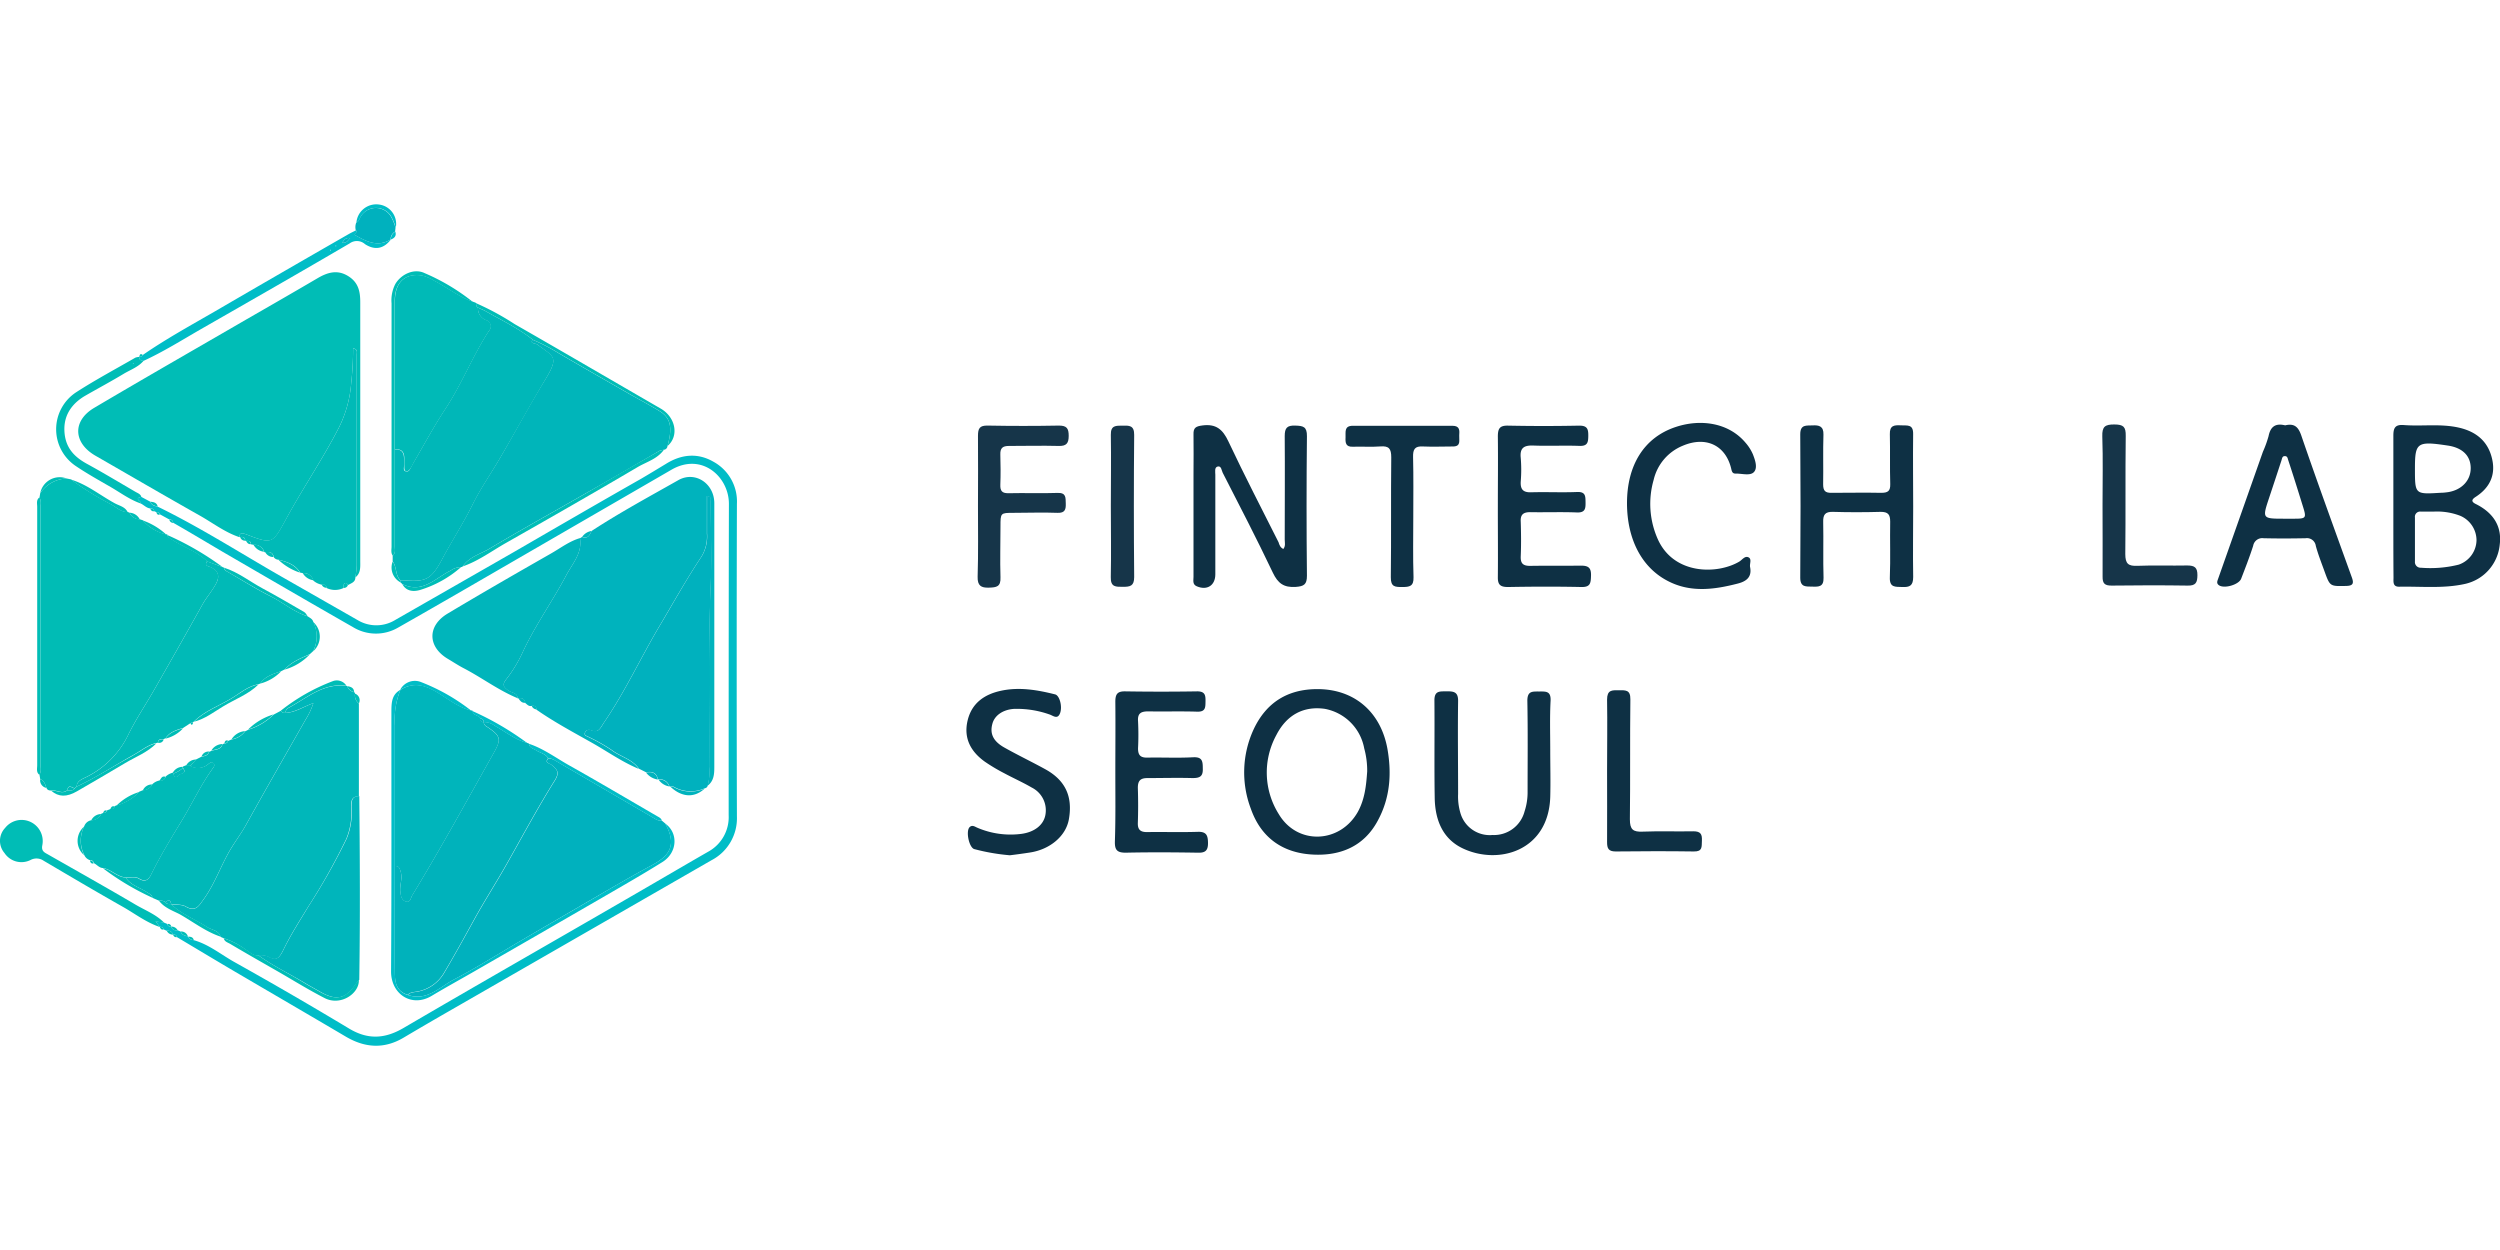 <svg id="레이어_1" data-name="레이어 1" xmlns="http://www.w3.org/2000/svg" viewBox="0 0 512 256"><defs><style>.cls-1{fill:#00bdb6;}.cls-2{fill:#00bcb5;}.cls-3{fill:#00b3bd;}.cls-4{fill:#00b7ba;}.cls-5{fill:#00b5ba;}.cls-6{fill:#00b1be;}.cls-7{fill:#00b7b8;}.cls-8{fill:#00b2bb;}.cls-9{fill:#00bdc7;}.cls-10{fill:#00bab7;}.cls-11{fill:#00b5bb;}.cls-12{fill:#00b8b8;}.cls-13{fill:#0e3044;}.cls-14{fill:#163549;}</style></defs><path class="cls-1" d="M49,110c-3-1-5.54-3-8.28-4.52-7.09-4-14.09-8.08-21.14-12.13-4.6-2.64-4.8-7.16-.26-9.84,10.32-6.1,20.73-12.06,31.1-18.07C55.29,62.64,60.16,59.84,65,57c2-1.18,4-1.83,6.2-.52s2.59,3.19,2.58,5.48q0,26.46,0,52.93c0,1.21.14,2.48-1,3.36a21,21,0,0,0,.28-2.47q0-21.58,0-43.17c0-.42.29-1.07-.74-1.27a66.69,66.69,0,0,1-.39,7.1,24.56,24.56,0,0,1-2.54,9.16C66.11,94,62,100,58.59,106.32c-2.8,5.16-2.8,5.17-8.2,3.11C49.68,109.17,49.12,109,49,110Z"/><path class="cls-2" d="M8.24,159.57l-.15-.87A2.77,2.77,0,0,0,8.3,157q0-26.72,0-53.44a2.77,2.77,0,0,0-.21-1.7l.15-.86a6.84,6.84,0,0,1,5.43-3l.85.17a61,61,0,0,0,8.37,5.18c1,.58,1.93,1.54,3.25,1.49l.4.16a2.28,2.28,0,0,0,2.09,1.34l.62.21a9,9,0,0,0,4.8,2.89.19.19,0,0,1,.24.06c0,.44.34.58.68.82,2.41,1.66,5.32,2.52,7.46,4.6-.62,1,.21,1,.76,1.23,1.45.71,1.91,1.69,1.1,3.29s-2,2.85-2.83,4.37q-4.89,8.76-9.88,17.46c-1.75,3.07-3.74,6-5.29,9.17a18.73,18.73,0,0,1-9,8.87c-.76.37-1.53.75-1.59,1.76l-.4.39c-.6-.21-1.31-.88-1.54.39-1.07.86-2.18-.16-3.26.05-.45,0-.83-.08-1-.58C9.23,160.66,9.09,159.86,8.24,159.57Z"/><path class="cls-3" d="M121.16,108.74c5.73-3.74,11.75-7,17.7-10.37,3.43-2,7.41.59,7.43,4.66,0,8.46,0,16.93,0,25.39q0,14.34,0,28.69c0,1.45-.09,2.85-1.39,3.82a10.35,10.35,0,0,0,.32-3.88c.07-12.43-.22-24.85.31-37.28.24-5.68,0-11.37,0-17.06,0-.38.22-.94-.76-1.11,0,2.61,0,5.16,0,7.71a7.9,7.9,0,0,1-1.2,4.82c-3,4.51-5.67,9.29-8.46,14-3.91,6.57-7.11,13.55-11.45,19.89-.72,1.05-1.06,2.23-2.7,1.53a.89.89,0,0,0-1.16.47c-.27.65.37.73.71.93a36.35,36.35,0,0,1,4.69,2.65c1.81,1.4,4.25,1.86,5.62,3.87-3.27-1.36-6.17-3.39-9.22-5.14-4-2.27-8-4.38-11.75-7,0-.69-.4-.87-1-.75s-.9-.33-1.29-.61c-.13-.83-.64-1.1-1.43-.94H106c-.07-1.21-1.28-1.11-1.93-1.62-.92-.7-1.31-1.1-.42-2.25a28.16,28.16,0,0,0,3.31-5.4c2.56-5.58,6.15-10.55,9-15.93,1.25-2.37,3.32-4.54,2.82-7.6l.43-.26C120.42,110.42,120.78,109.55,121.16,108.74Z"/><path class="cls-4" d="M45.86,192.17l-.68-.29c-.4-1.37-1.81-1.42-2.76-2-2.42-1.6-5.23-2.6-7.36-4.67,1,.14,2.19,0,3,.49,2,1.15,2.68-.18,3.62-1.47,2.24-3.09,3.47-6.7,5.37-10,1.07-1.83,2.35-3.52,3.38-5.37,4-7.19,8.08-14.31,12.15-21.45A15.73,15.73,0,0,0,64.18,144c-2.15.76-3.83,1.94-5.85,2,.2-.32.32-.79.62-.94,3.82-2,7.18-5.21,12-4.58.09,0,.15,0,.18.07a1.87,1.87,0,0,0,1.4,1.21.35.35,0,0,1,.18.32,2.08,2.08,0,0,0,.79,2v19c-1.65,0-1.61,1.2-1.58,2.29a14.07,14.07,0,0,1-1,6.42,131.1,131.1,0,0,1-7.7,13.74c-1.81,2.95-3.68,5.88-5.2,9-.78,1.57-1.35,2.46-3.09,1.42a4.1,4.1,0,0,0-2.08-.27c-1.07.1-1.72-.7-2.52-1.18A15.76,15.76,0,0,0,45.86,192.17Z"/><path class="cls-5" d="M136.7,91.35a.81.81,0,0,1-.74.76,3.76,3.76,0,0,0-.92.23c-5.16,3-10.3,6-15.46,8.91-6.44,3.7-12.94,7.28-19.3,11.09-1.88,1.13-4.17,1.69-5.51,3.65a.43.43,0,0,1-.34.15,3.65,3.65,0,0,0-2.13.71c-3.13,1.51-5.78,4.82-9.91,2.76l-.4-.38a2.43,2.43,0,0,0,0-.38c.26,0,.52,0,.77,0,4.57.38,5.58-.25,7.82-4.41,2-3.78,4.36-7.39,6.27-11.26,1.65-3.32,3.81-6.38,5.67-9.59,3.1-5.33,6-10.75,9.23-16,2.75-4.57,1.65-4.48-1.67-7-.29-.21-.75-.19-1.06-.39s-.14-.43.09-.61a38.66,38.66,0,0,1,5.27,2.73c4.94,2.89,9.9,5.72,14.85,8.56,2,1.11,3.94,2.15,5.85,3.32C137.36,85.58,137.77,87.59,136.7,91.35Z"/><path class="cls-6" d="M135.55,168.07l.7.59c2.33,4.26,1.08,6.48-2.66,8.49-2.48,1.34-4.94,2.73-7.39,4.14q-9.4,5.44-18.78,10.93c-4.8,2.8-9.5,5.8-14.42,8.37-2.93,1.53-5.52,4.51-9.46,3.18.52-.6,1.31-.54,2-.68a8,8,0,0,0,5.53-4c2.12-3.59,4.13-7.23,6.14-10.88s4.41-7.38,6.53-11.13c3.26-5.76,6.39-11.61,9.9-17.22,1.1-1.75.4-2.29-.66-3.19-.4-.34-1.48-.38-.69-1.34a2.57,2.57,0,0,1,1.28.35c6.86,4,13.73,8,20.58,12A2.16,2.16,0,0,0,135.55,168.07Z"/><path class="cls-7" d="M109.14,69.59c-.23.18-.35.45-.09.61s.77.18,1.06.39c3.32,2.48,4.42,2.39,1.67,7-3.18,5.29-6.13,10.71-9.23,16-1.86,3.21-4,6.27-5.67,9.59-1.91,3.87-4.24,7.48-6.27,11.26-2.24,4.16-3.25,4.79-7.82,4.41-.25,0-.51,0-.77,0-1.11-1.06-.72-2.74-1.6-3.89v-1.15c.66-.56.4-1.32.4-2q0-9.86,0-19.72c1.34-.18,1.89.51,1.92,1.76,0,.52,0,1,0,1.55s-.19,1,.4,1.14.78-.39,1-.77.34-.69.53-1c2.17-3.7,4.2-7.5,6.56-11.08,3.35-5.1,5.56-10.81,8.88-15.92a1.32,1.32,0,0,0-.57-2.19A2.55,2.55,0,0,1,97.89,63c.53.24,1.07.46,1.58.74C102.74,65.6,106.17,67.22,109.14,69.59Z"/><path class="cls-8" d="M112.25,155.29c-.79,1,.29,1,.69,1.34,1.06.9,1.76,1.44.66,3.19-3.51,5.61-6.64,11.46-9.9,17.22-2.12,3.75-4.46,7.38-6.53,11.13s-4,7.29-6.14,10.88a8,8,0,0,1-5.53,4c-.65.14-1.44.08-2,.68-2.86-.88-2.61-3.43-2.66-5.54-.13-6.94,0-13.88,0-20.82.82-.08,1,.36,1.21,1.1.45,1.44-.24,2.79-.06,4.18.11.8.27,1.66,1.06,1.94,1,.35,1.06-.71,1.39-1.26,5.81-9.56,11.18-19.38,16.67-29.13,1.65-2.92,1.43-3.51-1.43-5.42a1.11,1.11,0,0,1-.62-.9,3.52,3.52,0,0,1,2.28.75c2.18,1.23,4.17,2.85,6.65,3.52l.35.14c.09.86.86,1,1.43,1.35C110.61,154.2,111.69,154.34,112.25,155.29Z"/><path class="cls-9" d="M32,104.87l-.42-.17c-.09-.47-.41-.6-.84-.57-.75-.1-1.25-.68-1.88-1,.19-.45-1.56-1,.07-1.37l1.87,1c.23.74.87.87,1.5,1C41,108,49.1,113.19,57.49,118l15.76,9a7.41,7.41,0,0,0,7.74-.06q12.24-7,24.45-14c8.64-5,17.25-10,25.93-14.93,1.7-1,3.35-2,5-3,3.19-2,6.52-2.3,9.72-.46a9.28,9.28,0,0,1,4.83,8.65q-.09,32,0,64a9.7,9.7,0,0,1-5.25,9L92.51,206.77c-3.29,1.89-6.57,3.79-9.83,5.73-4,2.38-7.92,2.12-11.86-.2-7.54-4.45-15.11-8.85-22.66-13.28-4-2.35-7.95-4.73-11.93-7.1a.66.66,0,0,0-.81-.53h0a1.07,1.07,0,0,0-1.27-.76l-.66-.3c-.1-.42-.4-.53-.79-.52h0c-.26-.36-.53-.71-.87-1.16l1.79.31.64.26c.09.45.4.57.81.54h0a1.07,1.07,0,0,0,1.3.75l.63.27c.23.71.87.83,1.47,1l.07.06a1.26,1.26,0,0,0,1.13.7c3.15.89,5.65,3,8.43,4.54C56,201.5,63.76,206,71.48,210.64c3.87,2.33,7.34,2.13,11.18-.12C97.77,201.68,113,193,128.12,184.24c5.64-3.25,11.24-6.55,16.88-9.79a8.06,8.06,0,0,0,4.23-7.5c0-21.26,0-42.51.05-63.77,0-5.52-5.52-10.56-11.73-7l-28.23,16.34c-9.25,5.35-18.48,10.73-27.77,16a9,9,0,0,1-9.25-.08c-8.95-5.11-17.85-10.29-26.75-15.46-3.38-2-6.73-4-10.1-5.93a.68.68,0,0,0-.77-.66l-1.94-1.06C32.64,105,32.35,104.89,32,104.87Z"/><path class="cls-10" d="M15.68,161.11c.06-1,.83-1.39,1.59-1.76a18.73,18.73,0,0,0,9-8.87c1.55-3.16,3.54-6.1,5.29-9.17q5-8.7,9.88-17.46c.85-1.52,2-2.79,2.83-4.37s.35-2.58-1.1-3.29c-.55-.27-1.38-.27-.76-1.23l3.13,1.16.36.15c0,.54.52.72.89.94,2.92,1.7,5.79,3.51,8.8,5,2.51,1.27,4.67,3.17,7.41,4,.44.31,1,.55,1.15,1.12a6.71,6.71,0,0,1,0,6l-.68.62c-1.83.84-3.75,1.55-5.13,3.13l-.71.35c-1.6.59-3.29,1-4.33,2.56l-.36.14c-2.1.36-3.71,1.76-5.43,2.82-2.6,1.59-5.57,2.61-7.8,4.82l-.09.07-.57.23-1.53,1c-1.37.42-2.77.8-3.61,2.13l-.38.15c-.52,0-1.08-.06-1.17.68a.3.3,0,0,1-.3.12c-1.8.38-3.17,1.6-4.73,2.45C23.43,156.79,19.71,159.23,15.68,161.11Z"/><path class="cls-6" d="M130.86,157.43c-1.37-2-3.81-2.47-5.62-3.87a36.35,36.35,0,0,0-4.69-2.65c-.34-.2-1-.28-.71-.93a.89.89,0,0,1,1.16-.47c1.64.7,2-.48,2.7-1.53,4.34-6.34,7.54-13.32,11.45-19.89,2.79-4.67,5.42-9.45,8.46-14a7.9,7.9,0,0,0,1.2-4.82c0-2.55,0-5.1,0-7.71,1,.17.76.73.76,1.11,0,5.69.21,11.38,0,17.06-.53,12.43-.24,24.85-.31,37.28a10.35,10.35,0,0,1-.32,3.88.68.68,0,0,1-.58.54,7.06,7.06,0,0,1-6.43-.33c-.14-.08-.38,0-.57,0h-.16l-.12-.1a2.06,2.06,0,0,0-2.19-1.4h-.14c-.29-1.36-1.18-1.68-2.42-1.43Z"/><path class="cls-11" d="M99.06,147.92a1.11,1.11,0,0,0,.62.9c2.86,1.91,3.08,2.5,1.43,5.42-5.49,9.75-10.86,19.57-16.67,29.13-.33.55-.4,1.61-1.39,1.26-.79-.28-1-1.14-1.06-1.94-.18-1.39.51-2.74.06-4.18-.23-.74-.39-1.18-1.21-1.1,0-9.61,0-19.21,0-28.82A17,17,0,0,1,82,141.28v0c3.14-1.94,5.77-.68,8.49,1.1,1.9,1.23,3.78,2.6,6.06,3.13a.2.2,0,0,1,.24.08c.06,1,1.26.8,1.55,1.54a.7.7,0,0,0,.78.77Z"/><path class="cls-12" d="M58.33,146c2,0,3.7-1.2,5.85-2a15.73,15.73,0,0,1-1.59,3.36c-4.07,7.14-8.16,14.26-12.15,21.45-1,1.85-2.31,3.54-3.38,5.37-1.9,3.28-3.13,6.89-5.37,10-.94,1.29-1.62,2.62-3.62,1.47-.82-.48-2-.35-3-.49h0c-.15-.82-.51-1-1.16-.39a1.89,1.89,0,0,0-1.35-.31l-1.35-.59c-.07-.67-.63-.8-1.1-1.12-1.45-1-3.31-1.42-4.34-3,.89.06,1.87-.27,2.66.21,1.33.81,2,.24,2.55-.93,1.87-3.8,4.08-7.41,6.27-11,2.1-3.46,3.81-7.14,6.17-10.45.25-.34.68-.82.34-1.2-.48-.55-.92,0-1.33.29a3.19,3.19,0,0,1-3.47.23l1.17-1.35,1.16-.59c.66-.1,1.31-.22,1.55-1l.43-.16c.83-.34,2-.17,2.29-1.38l.41-.17a.69.69,0,0,0,.75-.51l.72-.3a4.19,4.19,0,0,0,2.77-1.67l.62-.31a12.79,12.79,0,0,0,5.2-3.1l1.5-.8A.79.79,0,0,0,58.33,146Z"/><path class="cls-10" d="M97.89,63a2.55,2.55,0,0,0,1.71,2.55,1.32,1.32,0,0,1,.57,2.19c-3.32,5.11-5.53,10.82-8.88,15.92C88.93,87.24,86.9,91,84.73,94.74c-.19.34-.33.7-.53,1s-.54.86-1,.77-.38-.73-.4-1.14,0-1,0-1.55c0-1.25-.58-1.94-1.92-1.76,0-10.13,0-20.27,0-30.4,0-3.79,2-5.71,5.43-5.27a8,8,0,0,1,2.64,1.09c2.65,1.39,5,3.28,7.89,4.3l.69.28C97.51,62.44,97.52,62.8,97.89,63Z"/><path class="cls-13" d="M262.83,112.43c.5-.64.28-1.32.28-1.94,0-7.06.06-14.12,0-21.18,0-1.68.48-2.2,2.14-2.15s2.43.22,2.41,2.18q-.15,14.28,0,28.57c0,1.78-.59,2.17-2.3,2.29-2.42.16-3.64-.72-4.68-2.91-3.27-6.89-6.79-13.67-10.27-20.47-.24-.46-.26-1.43-1-1.28s-.51,1.1-.51,1.7c0,6.79,0,13.58,0,20.38,0,2.28-1.69,3.37-3.81,2.45-.91-.39-.66-1.22-.66-1.91q0-10.59,0-21.18c0-2.66.05-5.33,0-8-.05-1.41.51-1.67,1.85-1.85,2.77-.36,4.14.82,5.28,3.24,3.3,7,6.83,13.81,10.29,20.69C262,111.57,262.21,112.16,262.83,112.43Z"/><path class="cls-13" d="M490.16,103.61c0-4.8,0-9.59,0-14.39,0-1.57.36-2.3,2.12-2.17,3.77.3,7.57-.33,11.34.54,3.61.83,6,2.9,6.78,6.48.73,3.27-.55,5.86-3.37,7.68-.85.55-1,1,.09,1.51,3.68,1.86,5.3,4.71,4.82,8.32a9.12,9.12,0,0,1-7.08,8c-4.47,1-9,.49-13.54.58-1.35,0-1.12-1.1-1.13-1.91C490.15,113.34,490.16,108.48,490.16,103.61Zm8.23,1.17c-.86,0-1.73,0-2.59,0a1.07,1.07,0,0,0-1.22,1.22c0,3,0,6,0,9a1.16,1.16,0,0,0,1.24,1.27,23.88,23.88,0,0,0,7.72-.63,5.39,5.39,0,0,0,3.65-5,5.47,5.47,0,0,0-3.32-5A13.16,13.16,0,0,0,498.39,104.78ZM494.58,96c0,5.25,0,5.25,5.26,4.92.53,0,1.06-.06,1.59-.14,2.78-.47,4.59-2.43,4.57-4.94s-1.7-4.13-4.63-4.58C495,90.3,494.58,90.6,494.58,96Z"/><path class="cls-13" d="M269.8,141.13c7.63,0,13,4.73,14.35,12.26.9,5.16.52,10.1-2,14.71-2.79,5.2-7.57,7.19-13.18,6.92-6.2-.29-10.7-3.4-12.8-9.4a21,21,0,0,1,.6-16.3C259.35,143.85,263.74,141.13,269.8,141.13ZM280,158a17.13,17.13,0,0,0-.61-4.74,10.08,10.08,0,0,0-8.08-8.09c-4.28-.6-7.78,1.18-9.93,5.4a16,16,0,0,0,.53,16.19c3.8,6.36,12.53,6,16.18-.5C279.53,163.64,279.8,160.81,280,158Z"/><path class="cls-11" d="M118.8,110.2c.5,3.06-1.57,5.23-2.82,7.6-2.84,5.38-6.43,10.35-9,15.93a28.16,28.16,0,0,1-3.31,5.4c-.89,1.15-.5,1.55.42,2.25.65.51,1.86.41,1.93,1.62-3.94-1.63-7.34-4.22-11.1-6.17-1.09-.57-2.11-1.25-3.16-1.87-4.2-2.47-4.3-6.78-.08-9.3,7-4.19,14.09-8.26,21.18-12.31C114.81,112.24,116.6,110.84,118.8,110.2Z"/><path class="cls-10" d="M49,110c.1-1,.66-.84,1.37-.58,5.4,2.06,5.4,2,8.2-3.11C62,100,66.11,94,69.39,87.61a24.56,24.56,0,0,0,2.54-9.16,66.69,66.69,0,0,0,.39-7.1c1,.2.74.85.74,1.27q0,21.59,0,43.17a21,21,0,0,1-.28,2.47c0,1-.89,1.18-1.53,1.58-.13-.21-.25-.52-.54-.42-.46.16-.31.62-.35,1a4,4,0,0,1-3.49,0c-.06-.63-.46-.76-1-.68a3.72,3.72,0,0,1-1.72-.85A2,2,0,0,0,62,117.38l-.53-.11c-1-1.68-2.68-2.2-4.41-2.64a1.25,1.25,0,0,1-1-.52c-.14-1-.85-1.14-1.69-1h-.14l-.11-.07a2.07,2.07,0,0,0-2.17-1.46l-.54-.1c0-.61-.43-.77-1-.69l-.11,0-.09-.07c0-.65-.41-.83-1-.73Z"/><path class="cls-13" d="M391.82,103.78c0,4.79-.08,9.59,0,14.38,0,1.8-.71,2.13-2.26,2.06-1.38-.06-2.61.17-2.52-2,.15-3.79,0-7.6.07-11.39,0-1.47-.44-2-1.93-2-3.27.09-6.53.1-9.79,0-1.63-.05-2.05.6-2,2.12.08,3.8-.05,7.6.07,11.39.05,1.86-1,1.84-2.28,1.8s-2.5.19-2.49-1.84q.12-14.69,0-29.37c0-2.06,1.28-1.74,2.54-1.81s2.27.13,2.21,1.89c-.11,3.4,0,6.8-.06,10.19,0,1.33.44,1.75,1.71,1.73,3.4,0,6.8-.07,10.19,0,1.37,0,1.88-.37,1.84-1.8-.1-3.4,0-6.8-.08-10.19-.06-1.83.9-1.9,2.25-1.83s2.56-.28,2.52,1.8C391.75,93.92,391.82,98.85,391.82,103.78Z"/><path class="cls-13" d="M317.49,153.67c0,3.19.09,6.39,0,9.58-.37,11.07-10.67,14-18,10.46-4.13-2-5.59-5.94-5.66-10.29-.11-6.66,0-13.32-.06-20,0-2.05,1.19-1.79,2.48-1.84,1.44,0,2.4.08,2.37,2-.09,6.33,0,12.65,0,19a11.94,11.94,0,0,0,.48,3.95,6.25,6.25,0,0,0,6.56,4.48,6.47,6.47,0,0,0,6.56-4.8,12.57,12.57,0,0,0,.63-4.12c0-6.19.07-12.38-.05-18.57,0-2,1-1.9,2.38-1.9s2.47-.14,2.38,1.88C317.38,146.87,317.49,150.27,317.49,153.67Z"/><path class="cls-13" d="M306.76,103.59c0-4.73.06-9.46,0-14.19,0-1.61.36-2.27,2.1-2.23q7.29.15,14.59,0c1.64,0,1.84.72,1.83,2.06s-.13,2.15-1.8,2.09c-3.13-.12-6.27.05-9.39-.07-1.93-.08-2.87.43-2.64,2.55a29.46,29.46,0,0,1,0,4.79c-.1,1.63.47,2.29,2.16,2.23,3.12-.09,6.26.07,9.38-.06,1.76-.07,1.71.88,1.73,2.12s-.05,2.14-1.77,2.07c-3.19-.13-6.39,0-9.59-.06-1.53,0-2,.63-1.91,2,.07,2.33.1,4.66,0,7-.07,1.49.45,2,1.92,2,3.46-.06,6.93,0,10.39-.05,1.58,0,2.12.46,2.08,2.05s-.16,2.37-2,2.33c-5-.11-10-.09-15,0-1.56,0-2.1-.46-2.08-2C306.81,113.31,306.75,108.45,306.76,103.59Z"/><path class="cls-13" d="M228.42,158.1c0-4.8.05-9.59,0-14.38,0-1.55.41-2.15,2-2.13q7.38.12,14.77,0c1.57,0,1.72.76,1.7,2s.05,2.22-1.72,2.16c-3.32-.11-6.65,0-10-.06-1.51,0-2.21.4-2.1,2a54.86,54.86,0,0,1,0,5.59c0,1.38.5,1.9,1.88,1.88,3.12-.06,6.26.1,9.38-.07,1.89-.1,2,.79,2,2.26.08,1.69-.62,2-2.11,2-3.06-.09-6.12,0-9.19,0-1.44,0-2,.49-2,2,.08,2.39.08,4.79,0,7.18-.05,1.41.55,1.89,1.89,1.88,3.46-.05,6.92.06,10.38-.05,1.78-.06,2.08.73,2.1,2.27s-.54,2.06-2.09,2c-4.93-.08-9.85-.11-14.78,0-1.83,0-2.24-.63-2.2-2.33C228.49,167.55,228.42,162.82,228.42,158.1Z"/><path class="cls-13" d="M468,87.11c1.83-.43,2.67.24,3.31,2.1,3.34,9.73,6.87,19.4,10.36,29.08.44,1.22.2,1.68-1.17,1.71-3.31.07-3.31.12-4.41-2.9-.63-1.75-1.32-3.49-1.81-5.28a1.83,1.83,0,0,0-2.1-1.59c-2.86.06-5.73.07-8.59,0a1.89,1.89,0,0,0-2.14,1.55c-.73,2.27-1.6,4.51-2.46,6.74-.48,1.24-3.48,2.1-4.56,1.33-.57-.41-.3-.89-.12-1.42q4.59-13,9.14-25.92a22.9,22.9,0,0,0,1.15-3.18C465,87.33,466.05,86.63,468,87.11Zm-.07,19.12h2c2.32,0,2.44-.16,1.76-2.35-1-3.22-2-6.43-3.06-9.64-.12-.37-.15-.83-.69-.83s-.56.46-.68.83Q466,98.11,464.7,102C463.3,106.23,463.3,106.23,467.89,106.23Z"/><path class="cls-11" d="M52.9,195.63a4.1,4.1,0,0,1,2.08.27c1.74,1,2.31.15,3.09-1.42,1.52-3.1,3.39-6,5.2-9A131.1,131.1,0,0,0,71,171.76a14.07,14.07,0,0,0,1-6.42c0-1.09-.07-2.31,1.58-2.29.13,12.54.19,25.07,0,37.61a4.44,4.44,0,0,0-.5.57c-2.2,3.38-4.1,3.85-7.58,1.83-1-.58-2-1.11-3-1.71C59.26,199.41,55.9,197.81,52.9,195.63Z"/><path class="cls-13" d="M206.82,175.16a42,42,0,0,1-7.31-1.27c-1.08-.37-1.76-3.75-.91-4.51.52-.47,1-.11,1.47.1a17.22,17.22,0,0,0,9.16,1.29c2.6-.36,4.44-1.77,4.85-3.79a5.2,5.2,0,0,0-2.78-5.69c-1.83-1.07-3.78-1.93-5.65-2.94a37,37,0,0,1-3.93-2.34c-2.89-2.06-4.41-4.79-3.56-8.42s3.5-5.41,6.88-6.13c3.72-.8,7.42-.16,11.05.75.93.23,1.53,2.54,1,3.88s-1.45.44-2.18.22a20.07,20.07,0,0,0-7.24-1.13c-2.27.15-4,1.34-4.44,3.09-.53,2,.17,3.55,2.5,4.85,2.72,1.53,5.54,2.88,8.27,4.38,4.18,2.27,5.74,5.61,4.9,10.32-.61,3.4-3.85,6.16-8,6.78C209.54,174.81,208.16,175,206.82,175.16Z"/><path class="cls-13" d="M333.21,103.06c0-7.73,3.44-13.46,10-15.62,5-1.66,10.79-.94,14.3,3.26A9,9,0,0,1,359,93.06c.45,1.16,1,2.73.22,3.6s-2.51.29-3.82.33c-.69,0-.75-.61-.88-1.14-1.2-4.72-5.19-6.54-9.85-4.58a10,10,0,0,0-6,7,17.75,17.75,0,0,0,.89,12.25c3.3,7.21,12.15,7.15,16.64,4.5.6-.36,1.15-1.24,1.89-.88s.19,1.32.33,2c.4,2-.71,2.9-2.47,3.36-4.85,1.26-9.73,1.92-14.39-.52C336.17,116.19,333.22,110.36,333.21,103.06Z"/><path class="cls-10" d="M39,156.85a3.19,3.19,0,0,0,3.47-.23c.41-.27.85-.84,1.33-.29.34.38-.09.86-.34,1.2-2.36,3.31-4.07,7-6.17,10.45-2.19,3.62-4.4,7.23-6.27,11-.57,1.17-1.22,1.74-2.55.93-.79-.48-1.77-.15-2.66-.21-1.79-.1-3-1.64-4.7-1.93-.78,0-1.24-.68-1.89-1a.68.68,0,0,0-.75-.6,1.85,1.85,0,0,1-1.22-1.09,6.5,6.5,0,0,1,0-5.86,1.87,1.87,0,0,1,1.43-1.23,2.33,2.33,0,0,0,2.06-1.34l.39-.16c.37,0,.67-.11.77-.51l.71-.3c.44,0,.77-.09.84-.58l.42-.16a9.72,9.72,0,0,0,4.63-2.79l.77-.32a2.22,2.22,0,0,0,1.94-1.23,2.87,2.87,0,0,1,1.44-.75,1.08,1.08,0,0,0,1.28-.81,3.2,3.2,0,0,1,1.47-.79l.11.13c.08.68.58,1,.94.46s2-.31,1-1.6c0-.08,0-.17,0-.25l.62-.25Z"/><path class="cls-14" d="M200.29,103.65c0-4.79.05-9.58,0-14.38,0-1.51.32-2.15,2-2.11q7.29.14,14.58,0c1.62,0,2,.59,2,2.11s-.48,2.11-2.06,2.06c-3.4-.09-6.79,0-10.19,0-1.3,0-1.79.46-1.75,1.75.06,2.07.08,4.13,0,6.19-.05,1.29.37,1.77,1.7,1.74,3.33-.08,6.66.06,10-.06,1.79-.07,1.66.95,1.7,2.14s-.12,2-1.69,1.94c-3-.12-6,0-9,0-2.68,0-2.68,0-2.68,2.78,0,3.46-.11,6.93,0,10.39.09,2-.82,2.1-2.39,2.15s-2.34-.4-2.29-2.23C200.37,113.24,200.29,108.45,200.29,103.65Z"/><path class="cls-13" d="M289.44,105.84c0,4.12-.09,8.25.05,12.38.06,1.88-.84,2-2.31,2s-2.36,0-2.34-2c.1-8.19,0-16.38.09-24.56,0-1.77-.47-2.37-2.24-2.23s-3.73,0-5.59.06c-1.51.07-1.58-.8-1.53-1.91s-.33-2.38,1.51-2.38q10.19,0,20.37,0c1.58,0,1.46,1,1.4,2s.44,2.28-1.37,2.24c-2,0-4,.09-6,0-1.74-.12-2.12.58-2.08,2.18C289.5,97.71,289.44,101.78,289.44,105.84Z"/><path class="cls-14" d="M430.6,103.37c0-4.67.11-9.33-.05-14-.06-2,.56-2.45,2.46-2.44s2.37.49,2.34,2.36c-.1,8.06,0,16.12-.09,24.17,0,2,.61,2.5,2.49,2.42,3.39-.14,6.8,0,10.19-.07,1.56,0,2.1.45,2.09,2s-.38,2.15-2,2.12c-5.19-.08-10.39-.07-15.58,0-1.4,0-1.86-.42-1.84-1.83C430.64,113.22,430.6,108.3,430.6,103.37Z"/><path class="cls-13" d="M329.13,157.86c0-4.86.08-9.72,0-14.58,0-2,1-1.93,2.38-1.92s2.42-.14,2.39,1.87c-.1,8.19,0,16.38-.1,24.57,0,2.11.66,2.6,2.61,2.52,3.46-.14,6.93,0,10.39-.07,1.5,0,1.81.6,1.75,1.91s.14,2.25-1.66,2.22c-5.33-.08-10.66-.06-16,0-1.49,0-1.77-.64-1.76-1.94C329.16,167.58,329.13,162.72,329.13,157.86Z"/><path class="cls-14" d="M227.5,103.61c0-4.85.08-9.7,0-14.55-.05-2,1.07-1.87,2.41-1.89s2.39-.08,2.37,1.9q-.13,14.55,0,29.11c0,1.85-.82,2-2.29,2s-2.56.09-2.5-2C227.59,113.32,227.5,108.46,227.5,103.61Z"/><path class="cls-1" d="M33.65,189l-1.79-.31c.34.45.61.8.87,1.16-2.78-.93-5.09-2.73-7.6-4.15-5.43-3.07-10.81-6.25-16.19-9.42a2.57,2.57,0,0,0-2.69-.15A4.16,4.16,0,0,1,.92,174.7a3.84,3.84,0,0,1,.13-5.14,4.29,4.29,0,0,1,4.87-1.37,4.34,4.34,0,0,1,2.74,4.95c-.24,1.21.52,1.48,1.22,1.88,6,3.43,12,6.79,17.93,10.28C29.79,186.46,32,187.3,33.65,189Z"/><path class="cls-9" d="M82,141.28a17,17,0,0,0-1.14,7.31c0,9.61,0,19.21,0,28.82,0,6.94-.09,13.88,0,20.82.05,2.11-.2,4.66,2.66,5.54,3.94,1.33,6.53-1.65,9.46-3.18,4.92-2.57,9.62-5.57,14.42-8.37q9.39-5.47,18.78-10.93c2.45-1.41,4.91-2.8,7.39-4.14,3.74-2,5-4.23,2.66-8.49,2.71,1.9,2.53,5.92-.53,7.86-4,2.5-8.06,4.82-12.13,7.18q-13.19,7.63-26.42,15.23c-2.9,1.67-5.84,3.28-8.71,5-4.1,2.49-8.38-.31-8.35-5,.12-17.83.06-35.67.07-53.5C80.18,143.84,80.27,142.22,82,141.28Z"/><path class="cls-9" d="M29.24,72.7C34,69.41,39,66.67,44,63.78q13.74-8,27.52-15.9c.45-.25.92-.47,1.37-.7.57.41-.61.74-.09,1,2.3,1.31,4.64,2.5,7.29.82-1.45,1.94-3.28,2.34-5.34,1a2.49,2.49,0,0,0-3.11-.17C61.51,55.76,51.34,61.58,41.17,67.4c-3.89,2.24-7.69,4.63-11.78,6.51-.49,0-.89-.21-.9-.81h0A.77.77,0,0,0,29.24,72.7Zm40.85-23c1,.1,1.14-.5,1.63-.94C70.84,48.63,70.51,49.05,70.09,49.71Zm-2.34,1.4-.14,0,0,.2a.37.37,0,0,0,.15,0S67.75,51.15,67.75,51.11Zm.94-.76s0,.1,0,.12.1,0,.15,0l0-.21Z"/><path class="cls-1" d="M28.49,73.1c0,.6.41.76.9.81-1.07,1.26-2.63,1.8-4,2.61-2.58,1.56-5.27,3-7.87,4.49s-4.46,3.82-4.33,7.18,1.87,5.3,4.61,6.8c3.37,1.84,6.66,3.83,10,5.77.44.25,1,.43,1.14,1-1.63.38.12.92-.07,1.37-2.26-.77-4.17-2.21-6.21-3.39-2.38-1.37-4.79-2.72-7.07-4.25a9.06,9.06,0,0,1,0-15.15c3.93-2.54,8.08-4.75,12.13-7.09A2.57,2.57,0,0,1,28.49,73.1Zm-1.07,1.29a.55.55,0,0,0-.17,0s0,.09-.05.14a.55.55,0,0,0,.17,0S27.4,74.44,27.42,74.39Z"/><path class="cls-1" d="M96.8,61.81c-2.86-1-5.24-2.91-7.89-4.3a8,8,0,0,0-2.64-1.09c-3.44-.44-5.43,1.48-5.43,5.27,0,10.13,0,20.27,0,30.4q0,9.85,0,19.72c0,.68.26,1.44-.4,2-.43-.58-.25-1.25-.25-1.88q0-24.92,0-49.82a7.25,7.25,0,0,1,.76-3.92c1.15-2,3.84-3.3,6-2.26A42.32,42.32,0,0,1,96.8,61.81Z"/><path class="cls-6" d="M80.07,49c-2.65,1.68-5,.49-7.29-.82-.52-.3.66-.63.09-1a2.58,2.58,0,0,1,.09-1.6c.56-.19.62-.76.88-1.18A3.61,3.61,0,0,1,80,44.25a9.47,9.47,0,0,1,1,2.41l-.09.78a1.73,1.73,0,0,0-.9,1.61Z"/><path class="cls-1" d="M8.09,101.86a2.77,2.77,0,0,1,.21,1.7q0,26.72,0,53.44a2.77,2.77,0,0,1-.21,1.7c-.71-.52-.47-1.3-.47-2q0-26.44,0-52.9C7.62,103.15,7.38,102.38,8.09,101.86Z"/><path class="cls-1" d="M97.89,63c-.37-.2-.38-.56-.4-.91a54.74,54.74,0,0,1,7.9,4.28c10,5.73,19.94,11.54,29.91,17.3,3.09,1.78,3.81,5.63,1.4,7.68,1.07-3.76.66-5.77-1.59-7.15-1.91-1.17-3.9-2.21-5.85-3.32-4.95-2.84-9.91-5.67-14.85-8.56a38.66,38.66,0,0,0-5.27-2.73c-3-2.37-6.4-4-9.67-5.85C99,63.46,98.42,63.24,97.89,63Z"/><path class="cls-1" d="M94.77,116c1.34-2,3.63-2.52,5.51-3.65,6.36-3.81,12.86-7.39,19.3-11.09,5.16-3,10.3-6,15.46-8.91a3.76,3.76,0,0,1,.92-.23c-1.34,1.88-3.55,2.47-5.39,3.55-8.9,5.25-17.88,10.38-26.87,15.48C100.76,112.81,98,114.89,94.77,116Z"/><path class="cls-1" d="M52.9,195.63c3,2.18,6.36,3.78,9.51,5.72,1,.6,2,1.13,3,1.71,3.48,2,5.38,1.55,7.58-1.83a4.44,4.44,0,0,1,.5-.57c.17,2.76-3.69,5.45-7,3.75s-6.28-3.55-9.4-5.35c-3.35-1.92-6.7-3.82-10-5.78-.47-.27-1.12-.43-1.26-1.11a15.76,15.76,0,0,1,4.52,2.28C51.18,194.93,51.83,195.73,52.9,195.63Z"/><path class="cls-9" d="M112.25,155.29c-.56-.95-1.64-1.09-2.48-1.61-.57-.36-1.34-.49-1.43-1.35,3,1,5.54,2.91,8.27,4.44,6,3.37,12,6.92,18,10.4.39.22.81.41.94.9a2.16,2.16,0,0,1-1.44-.39c-6.85-4-13.72-8-20.58-12A2.57,2.57,0,0,0,112.25,155.29Z"/><path class="cls-1" d="M15.68,161.11c4-1.88,7.75-4.32,11.64-6.44,1.56-.85,2.93-2.07,4.73-2.45-1.83,1.87-4.28,2.78-6.46,4.08-3.26,1.95-6.53,3.85-9.81,5.75-2.15,1.24-3.78,1.19-5.3-.11,1.08-.21,2.19.81,3.26-.05.53-.06,1.13.17,1.54-.39Z"/><path class="cls-1" d="M63,126.21c-2.74-.81-4.9-2.71-7.41-4-3-1.51-5.88-3.32-8.8-5-.37-.22-.84-.4-.89-.94,2.9.92,5.27,2.84,7.9,4.25,2.87,1.54,5.68,3.19,8.49,4.82C62.62,125.52,62.79,125.91,63,126.21Z"/><path class="cls-1" d="M58.33,146a.79.79,0,0,1-.81-.46,39.51,39.51,0,0,1,10.54-6,2.32,2.32,0,0,1,2.89.9c-4.82-.63-8.18,2.59-12,4.58C58.65,145.19,58.53,145.66,58.33,146Z"/><path class="cls-9" d="M96.49,145.53c-2.28-.53-4.16-1.9-6.06-3.13-2.72-1.78-5.35-3-8.49-1.1a3.4,3.4,0,0,1,4.11-1.68A40.1,40.1,0,0,1,96.49,145.53Z"/><path class="cls-1" d="M32.55,184.46a1.89,1.89,0,0,1,1.35.31c.28.45.74.37,1.16.39h0c2.13,2.07,4.94,3.07,7.36,4.67.95.63,2.36.68,2.76,2-3-1-5.57-3-8.35-4.58C35.34,186.48,33.64,185.92,32.55,184.46Z"/><path class="cls-1" d="M82.39,119.61c4.13,2.06,6.78-1.25,9.91-2.76a3.65,3.65,0,0,1,2.13-.71,22.78,22.78,0,0,1-8.38,4.68C84.79,121.19,83.22,121.19,82.39,119.61Z"/><path class="cls-1" d="M39.7,147.82c2.23-2.21,5.2-3.23,7.8-4.82,1.72-1.06,3.33-2.46,5.43-2.82-2,2-4.78,3-7.21,4.48C43.78,145.82,42,147.24,39.7,147.82Z"/><path class="cls-9" d="M81.05,46.66a9.47,9.47,0,0,0-1-2.41,3.61,3.61,0,0,0-6.18.15c-.26.42-.32,1-.88,1.18a4.09,4.09,0,0,1,4.65-3.69A4,4,0,0,1,81.05,46.66Z"/><path class="cls-1" d="M26.14,104.88c-1.32.05-2.23-.91-3.25-1.49a61,61,0,0,1-8.37-5.18c3.31,1,6,3.24,9,4.87C24.44,103.58,25.62,103.78,26.14,104.88Z"/><path class="cls-9" d="M98.28,147.15c-.29-.74-1.49-.57-1.55-1.54A59.85,59.85,0,0,1,108,152.19c-2.48-.67-4.47-2.29-6.65-3.52a3.52,3.52,0,0,0-2.28-.75h0A.71.71,0,0,0,98.28,147.15Z"/><path class="cls-1" d="M45.56,116.12,42.43,115c-2.14-2.08-5-2.94-7.46-4.6-.34-.24-.64-.38-.68-.82A59.08,59.08,0,0,1,45.56,116.12Z"/><path class="cls-1" d="M21.06,177.8c1.71.29,2.91,1.83,4.7,1.93,1,1.6,2.89,2,4.34,3,.47.32,1,.45,1.1,1.12A53.39,53.39,0,0,1,21.06,177.8Z"/><path class="cls-3" d="M137.34,161.16c.19,0,.43-.1.57,0a7.06,7.06,0,0,0,6.43.33C142.21,163.44,139.7,163.33,137.34,161.16Z"/><path class="cls-1" d="M13.67,98a6.84,6.84,0,0,0-5.43,3A4.06,4.06,0,0,1,13.67,98Z"/><path class="cls-1" d="M64.14,133.38a6.71,6.71,0,0,0,0-6A4,4,0,0,1,64.14,133.38Z"/><path class="cls-1" d="M17.23,169.28a6.5,6.5,0,0,0,0,5.86A3.87,3.87,0,0,1,17.23,169.28Z"/><path class="cls-1" d="M56,146.32a12.79,12.79,0,0,1-5.2,3.1A12.3,12.3,0,0,1,56,146.32Z"/><path class="cls-1" d="M58.33,137.13c1.38-1.58,3.3-2.29,5.13-3.13A11.38,11.38,0,0,1,58.33,137.13Z"/><path class="cls-1" d="M34.05,109.48a9,9,0,0,1-4.8-2.89A13.85,13.85,0,0,1,34.05,109.48Z"/><path class="cls-1" d="M28.48,162.21A9.72,9.72,0,0,1,23.85,165,11.13,11.13,0,0,1,28.48,162.21Z"/><path class="cls-1" d="M80.42,115c.88,1.15.49,2.83,1.6,3.89a2.43,2.43,0,0,1,0,.38A3.44,3.44,0,0,1,80.42,115Z"/><path class="cls-1" d="M53.29,140c1-1.53,2.73-2,4.33-2.56A9.13,9.13,0,0,1,53.29,140Z"/><path class="cls-1" d="M57,114.63c1.73.44,3.42,1,4.41,2.64A11.68,11.68,0,0,1,57,114.63Z"/><path class="cls-1" d="M33.9,151.27c.84-1.33,2.24-1.71,3.61-2.13A7.14,7.14,0,0,1,33.9,151.27Z"/><path class="cls-3" d="M132.31,158.22c1.24-.25,2.13.07,2.42,1.43A3.68,3.68,0,0,1,132.31,158.22Z"/><path class="cls-1" d="M50.2,149.73a4.19,4.19,0,0,1-2.77,1.67A3.56,3.56,0,0,1,50.2,149.73Z"/><path class="cls-1" d="M45.55,152.38c-.31,1.21-1.46,1-2.29,1.38A2.69,2.69,0,0,1,45.55,152.38Z"/><path class="cls-1" d="M62,117.38a2,2,0,0,1,2.18,1.46A3,3,0,0,1,62,117.38Z"/><path class="cls-1" d="M37.42,157.05c0,.08,0,.17,0,.24a5.5,5.5,0,0,1-1.95,1.15l-.11-.13A2.29,2.29,0,0,1,37.42,157.05Z"/><path class="cls-11" d="M121.16,108.74c-.38.81-.74,1.68-1.93,1.2A2.87,2.87,0,0,1,121.16,108.74Z"/><path class="cls-1" d="M73.5,144.06a2.08,2.08,0,0,1-.79-2A1.43,1.43,0,0,1,73.5,144.06Z"/><path class="cls-3" d="M134.87,159.66a2.06,2.06,0,0,1,2.19,1.4A3.3,3.3,0,0,1,134.87,159.66Z"/><path class="cls-1" d="M51.9,111.55A2.07,2.07,0,0,1,54.07,113,2.84,2.84,0,0,1,51.9,111.55Z"/><path class="cls-1" d="M28.63,106.38A2.28,2.28,0,0,1,26.54,105,2.47,2.47,0,0,1,28.63,106.38Z"/><path class="cls-1" d="M20.72,166.71a2.33,2.33,0,0,1-2.06,1.34A2.32,2.32,0,0,1,20.72,166.71Z"/><path class="cls-1" d="M31.19,160.66a2.22,2.22,0,0,1-1.94,1.23A2,2,0,0,1,31.19,160.66Z"/><path class="cls-1" d="M8.24,159.57c.85.29,1,1.09,1.26,1.79A1.56,1.56,0,0,1,8.24,159.57Z"/><path class="cls-1" d="M39,156.85l-.91,0a2.31,2.31,0,0,1,2.08-1.3Z"/><path class="cls-1" d="M54.32,113.08c.84-.11,1.55,0,1.69,1A1.85,1.85,0,0,1,54.32,113.08Z"/><path class="cls-1" d="M32.3,103.74c-.63-.14-1.27-.27-1.5-1C31.46,102.82,32.13,102.92,32.3,103.74Z"/><path class="cls-9" d="M80.06,49.05a1.73,1.73,0,0,1,.9-1.61C81.23,48.3,80.81,48.76,80.06,49.05Z"/><path class="cls-1" d="M72.53,141.74a1.87,1.87,0,0,1-1.4-1.21C71.85,140.64,72.48,140.85,72.53,141.74Z"/><path class="cls-1" d="M42.83,153.92c-.24.77-.89.89-1.55,1A1.5,1.5,0,0,1,42.83,153.92Z"/><path class="cls-1" d="M38.48,191.77c-.6-.15-1.24-.27-1.47-1A1.44,1.44,0,0,1,38.48,191.77Z"/><path class="cls-11" d="M106.16,143c.79-.16,1.3.11,1.43.94C106.86,144,106.49,143.52,106.16,143Z"/><path class="cls-1" d="M33.91,159.1a1.08,1.08,0,0,1-1.28.81C33,159.48,33.14,158.82,33.91,159.1Z"/><path class="cls-1" d="M32.35,152.1c.09-.74.65-.68,1.17-.68A.92.92,0,0,1,32.35,152.1Z"/><path class="cls-1" d="M70.36,120.4c0-.36-.11-.82.35-1,.29-.1.41.21.54.42A.82.82,0,0,1,70.36,120.4Z"/><path class="cls-1" d="M36.38,190.52a1.07,1.07,0,0,1-1.3-.75A1.39,1.39,0,0,1,36.38,190.52Z"/><path class="cls-1" d="M34.17,190.64a1.07,1.07,0,0,1,1.27.76A1.3,1.3,0,0,1,34.17,190.64Z"/><path class="cls-1" d="M39.68,192.53a1.26,1.26,0,0,1-1.13-.7C39.07,191.83,39.54,191.92,39.68,192.53Z"/><path class="cls-1" d="M39,148.12l.57-.23c-.11.2,0,.55-.41.52C39.14,148.41,39.09,148.22,39,148.12Z"/><path class="cls-1" d="M65.87,119.69c.54-.08.94,0,1,.68A1,1,0,0,1,65.87,119.69Z"/><path class="cls-1" d="M23.43,165.16c-.07.49-.4.62-.84.58C22.72,165.33,22.93,165,23.43,165.16Z"/><path class="cls-1" d="M21.88,166c-.1.4-.4.5-.77.51C21.23,166.16,21.39,165.85,21.88,166Z"/><path class="cls-1" d="M34.68,106.43a.68.68,0,0,1,.77.66A.82.82,0,0,1,34.68,106.43Z"/><path class="cls-1" d="M32,104.87c.35,0,.64.12.74.5C32.26,105.55,32.12,105.23,32,104.87Z"/><path class="cls-1" d="M30.74,104.13c.43,0,.75.1.84.57C31.1,104.79,30.9,104.5,30.74,104.13Z"/><path class="cls-1" d="M18.42,176.23a.68.68,0,0,1,.75.6C18.67,176.94,18.51,176.63,18.42,176.23Z"/><path class="cls-11" d="M108.88,144.54c.61-.12,1,.06,1,.75A1.15,1.15,0,0,1,108.88,144.54Z"/><path class="cls-1" d="M32.72,189.82c.39,0,.69.1.79.52C33,190.48,32.87,190.17,32.72,189.82Z"/><path class="cls-1" d="M49.19,110c.59-.1,1,.08,1,.73A1,1,0,0,1,49.19,110Z"/><path class="cls-1" d="M46.71,151.7a.69.69,0,0,1-.75.51C46.06,151.81,46.21,151.5,46.71,151.7Z"/><path class="cls-1" d="M35.42,191.39a.66.66,0,0,1,.81.53C35.76,192,35.57,191.75,35.42,191.39Z"/><path class="cls-1" d="M50.39,110.76c.54-.08.92.08,1,.69C50.84,111.49,50.59,111.16,50.39,110.76Z"/><path class="cls-1" d="M29.24,72.7a.77.77,0,0,1-.74.39C28.63,72.73,28.7,72.26,29.24,72.7Z"/><path class="cls-1" d="M35.1,189.78c-.41,0-.72-.09-.81-.54C34.76,189.13,35,189.42,35.1,189.78Z"/><path class="cls-10" d="M15.28,161.5c-.41.56-1,.33-1.54.39C14,160.62,14.68,161.29,15.28,161.5Z"/><path class="cls-8" d="M98.28,147.15a.71.71,0,0,1,.78.77A.7.7,0,0,1,98.28,147.15Z"/><path class="cls-4" d="M35.06,185.16c-.42,0-.88.06-1.16-.39C34.55,184.13,34.91,184.34,35.06,185.16Z"/><path class="cls-12" d="M35.49,158.44a5.5,5.5,0,0,0,1.95-1.15c1,1.3-.67,1.1-1,1.61S35.57,159.12,35.49,158.44Z"/><path class="cls-6" d="M70.09,49.71c.42-.66.75-1.08,1.63-.94C71.23,49.21,71.06,49.81,70.09,49.71Z"/><path class="cls-6" d="M67.75,51.11s0,.1,0,.11a.37.37,0,0,1-.15,0l0-.2Z"/><path class="cls-6" d="M68.69,50.35l.14-.06,0,.21c-.05,0-.11,0-.15,0S68.7,50.39,68.69,50.35Z"/><path class="cls-9" d="M27.42,74.39s0,.14-.05.14a.55.55,0,0,1-.17,0s0-.14.05-.14A.55.55,0,0,1,27.42,74.39Z"/></svg>